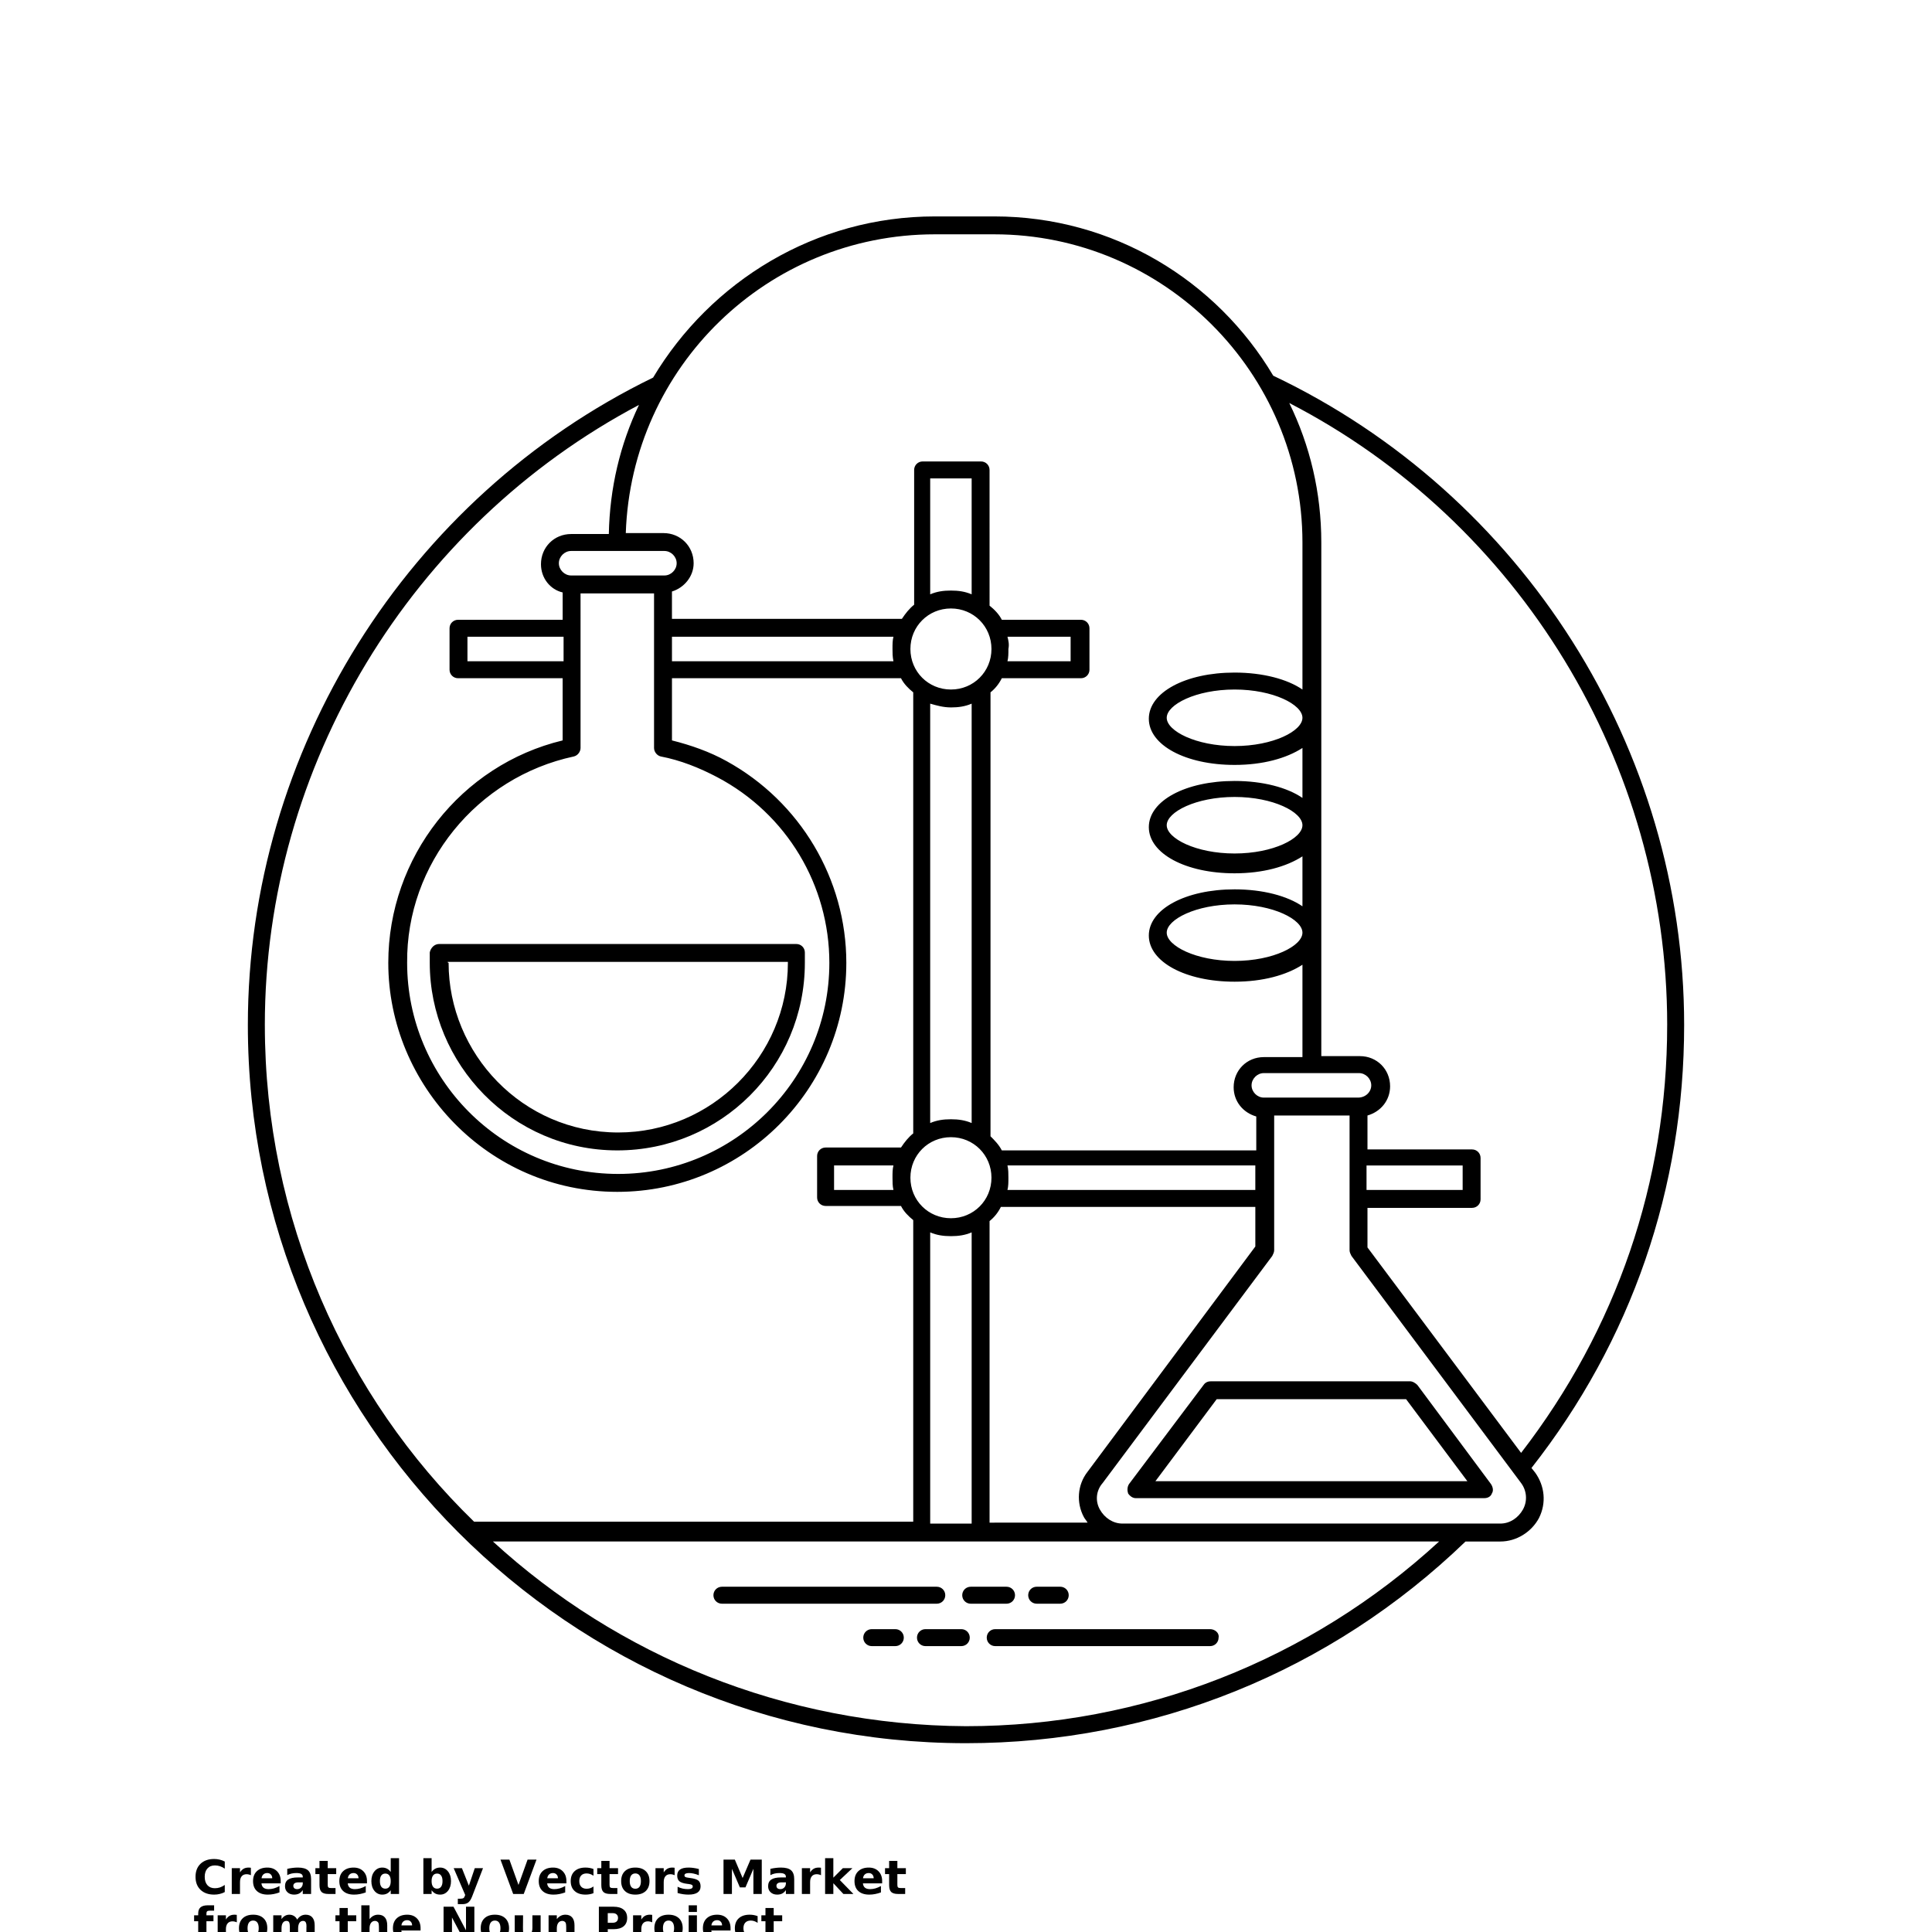 <?xml version="1.0" encoding="UTF-8"?>
<svg width="700pt" height="700pt" version="1.1" viewBox="0 0 700 550" xmlns="http://www.w3.org/2000/svg"
    xmlns:xlink="http://www.w3.org/1999/xlink" fill='currentColor'>
    <defs>
        <symbol id="v" overflow="visible">
            <path
                d="m11.438-0.688c-0.586 0.312-1.199 0.543-1.844 0.688-0.637 0.156-1.305 0.234-2 0.234-2.074 0-3.719-0.578-4.938-1.734-1.211-1.156-1.812-2.727-1.812-4.719 0-1.988 0.602-3.562 1.812-4.719 1.219-1.156 2.863-1.734 4.938-1.734 0.695 0 1.363 0.078 2 0.234 0.645 0.156 1.258 0.387 1.844 0.688v2.578c-0.594-0.406-1.184-0.703-1.766-0.891-0.574-0.188-1.18-0.281-1.812-0.281-1.148 0-2.047 0.371-2.703 1.109-0.656 0.73-0.984 1.734-0.984 3.016 0 1.293 0.328 2.309 0.984 3.047 0.656 0.73 1.555 1.094 2.703 1.094 0.633 0 1.238-0.094 1.812-0.281 0.582-0.195 1.172-0.5 1.766-0.906z" />
        </symbol>
        <symbol id="c" overflow="visible">
            <path
                d="m8.375-6.797c-0.262-0.125-0.523-0.211-0.781-0.266-0.262-0.062-0.523-0.094-0.781-0.094-0.773 0-1.367 0.25-1.781 0.75-0.406 0.492-0.609 1.195-0.609 2.109v4.297h-2.984v-9.344h2.984v1.531c0.383-0.602 0.82-1.047 1.312-1.328 0.5-0.281 1.098-0.422 1.797-0.422 0.102 0 0.211 0.008 0.328 0.016 0.113 0 0.281 0.016 0.5 0.047z" />
        </symbol>
        <symbol id="a" overflow="visible">
            <path
                d="m10.75-4.688v0.844h-6.969c0.07 0.699 0.32 1.227 0.75 1.578 0.438 0.344 1.047 0.516 1.828 0.516 0.625 0 1.266-0.086 1.922-0.266 0.656-0.188 1.332-0.473 2.031-0.859v2.312c-0.711 0.262-1.418 0.461-2.125 0.594-0.699 0.133-1.402 0.203-2.109 0.203-1.688 0-3-0.426-3.938-1.281-0.938-0.852-1.406-2.055-1.406-3.609 0-1.531 0.457-2.727 1.375-3.594 0.926-0.875 2.191-1.312 3.797-1.312 1.469 0 2.641 0.445 3.516 1.328 0.883 0.887 1.328 2.07 1.328 3.547zm-3.062-1c0-0.562-0.168-1.016-0.5-1.359-0.324-0.352-0.758-0.531-1.297-0.531-0.574 0-1.043 0.164-1.406 0.484-0.367 0.324-0.59 0.793-0.672 1.406z" />
        </symbol>
        <symbol id="e" overflow="visible">
            <path
                d="m5.625-4.203c-0.625 0-1.094 0.109-1.406 0.328-0.312 0.211-0.469 0.516-0.469 0.922 0 0.375 0.125 0.672 0.375 0.891 0.25 0.211 0.598 0.312 1.047 0.312 0.562 0 1.035-0.195 1.422-0.594 0.383-0.406 0.578-0.91 0.578-1.516v-0.344zm4.562-1.125v5.328h-3.016v-1.391c-0.398 0.574-0.852 0.992-1.359 1.25-0.5 0.25-1.105 0.375-1.812 0.375-0.969 0-1.758-0.281-2.359-0.844-0.605-0.562-0.906-1.289-0.906-2.188 0-1.094 0.375-1.895 1.125-2.406 0.758-0.52 1.941-0.781 3.547-0.781h1.766v-0.234c0-0.469-0.188-0.812-0.562-1.031s-0.953-0.328-1.734-0.328c-0.648 0-1.246 0.062-1.797 0.188-0.543 0.125-1.055 0.32-1.531 0.578v-2.281c0.645-0.156 1.285-0.27 1.922-0.344 0.645-0.082 1.289-0.125 1.938-0.125 1.688 0 2.906 0.336 3.656 1 0.75 0.656 1.125 1.734 1.125 3.234z" />
        </symbol>
        <symbol id="b" overflow="visible">
            <path
                d="m4.688-11.984v2.641h3.078v2.141h-3.078v3.953c0 0.438 0.086 0.734 0.266 0.891 0.176 0.148 0.52 0.219 1.031 0.219h1.531v2.141h-2.562c-1.18 0-2.016-0.242-2.516-0.734-0.492-0.488-0.734-1.328-0.734-2.516v-3.953h-1.484v-2.141h1.484v-2.641z" />
        </symbol>
        <symbol id="j" overflow="visible">
            <path
                d="m7.781-7.969v-5h3.016v12.969h-3.016v-1.344c-0.406 0.543-0.859 0.945-1.359 1.203-0.492 0.25-1.059 0.375-1.703 0.375-1.156 0-2.106-0.453-2.844-1.359-0.742-0.914-1.109-2.094-1.109-3.531 0-1.445 0.367-2.625 1.109-3.531 0.738-0.914 1.688-1.375 2.844-1.375 0.633 0 1.203 0.133 1.703 0.391 0.5 0.25 0.953 0.652 1.359 1.203zm-1.953 6.047c0.633 0 1.117-0.234 1.453-0.703 0.332-0.469 0.5-1.145 0.5-2.031 0-0.895-0.168-1.57-0.5-2.031-0.336-0.469-0.82-0.703-1.453-0.703-0.637 0-1.125 0.234-1.469 0.703-0.336 0.461-0.5 1.137-0.5 2.031 0 0.887 0.164 1.562 0.5 2.031 0.344 0.469 0.832 0.703 1.469 0.703z" />
        </symbol>
        <symbol id="i" overflow="visible">
            <path
                d="m6.406-1.922c0.633 0 1.117-0.234 1.453-0.703 0.344-0.469 0.516-1.145 0.516-2.031 0-0.895-0.172-1.57-0.516-2.031-0.336-0.469-0.82-0.703-1.453-0.703-0.637 0-1.125 0.234-1.469 0.703s-0.516 1.148-0.516 2.031c0 0.887 0.172 1.562 0.516 2.031s0.832 0.703 1.469 0.703zm-1.984-6.047c0.406-0.551 0.859-0.953 1.359-1.203 0.5-0.258 1.078-0.391 1.734-0.391 1.145 0 2.086 0.461 2.828 1.375 0.738 0.906 1.109 2.086 1.109 3.531 0 1.438-0.371 2.617-1.109 3.531-0.742 0.906-1.684 1.359-2.828 1.359-0.656 0-1.234-0.125-1.734-0.375-0.5-0.258-0.953-0.66-1.359-1.203v1.344h-2.984v-12.969h2.984z" />
        </symbol>
        <symbol id="h" overflow="visible">
            <path
                d="m0.203-9.344h2.984l2.516 6.344 2.141-6.344h2.984l-3.938 10.234c-0.398 1.031-0.855 1.754-1.375 2.172-0.523 0.414-1.215 0.625-2.078 0.625h-1.734v-1.969h0.938c0.508 0 0.879-0.078 1.109-0.234 0.227-0.156 0.406-0.449 0.531-0.875l0.094-0.25z" />
        </symbol>
        <symbol id="g" overflow="visible">
            <path d="m0.078-12.453h3.234l3.297 9.188 3.297-9.188h3.234l-4.625 12.453h-3.828z" />
        </symbol>
        <symbol id="f" overflow="visible">
            <path
                d="m8.984-9.047v2.438c-0.406-0.281-0.82-0.488-1.234-0.625-0.406-0.133-0.828-0.203-1.266-0.203-0.836 0-1.484 0.246-1.953 0.734-0.461 0.492-0.688 1.172-0.688 2.047 0 0.867 0.227 1.543 0.688 2.031 0.469 0.492 1.117 0.734 1.953 0.734 0.469 0 0.91-0.066 1.328-0.203 0.426-0.145 0.816-0.352 1.172-0.625v2.438c-0.469 0.18-0.945 0.305-1.422 0.391-0.48 0.082-0.965 0.125-1.453 0.125-1.688 0-3.008-0.43-3.953-1.297-0.949-0.863-1.422-2.062-1.422-3.594 0-1.539 0.473-2.742 1.422-3.609 0.945-0.863 2.266-1.297 3.953-1.297 0.488 0 0.969 0.043 1.438 0.125 0.477 0.086 0.957 0.215 1.438 0.391z" />
        </symbol>
        <symbol id="d" overflow="visible">
            <path
                d="m5.875-7.438c-0.656 0-1.164 0.242-1.516 0.719-0.344 0.48-0.516 1.168-0.516 2.062 0 0.898 0.172 1.586 0.516 2.062 0.352 0.469 0.859 0.703 1.516 0.703s1.156-0.234 1.5-0.703c0.344-0.477 0.516-1.164 0.516-2.062 0-0.895-0.172-1.582-0.516-2.062-0.344-0.477-0.844-0.719-1.5-0.719zm0-2.125c1.602 0 2.859 0.434 3.766 1.297 0.906 0.867 1.359 2.07 1.359 3.609 0 1.531-0.453 2.731-1.359 3.594-0.906 0.867-2.164 1.297-3.766 1.297-1.617 0-2.875-0.43-3.781-1.297-0.906-0.863-1.359-2.062-1.359-3.594 0-1.539 0.453-2.742 1.359-3.609 0.906-0.863 2.164-1.297 3.781-1.297z" />
        </symbol>
        <symbol id="u" overflow="visible">
            <path
                d="m8.734-9.047v2.266c-0.648-0.27-1.266-0.469-1.859-0.594-0.594-0.133-1.156-0.203-1.688-0.203-0.562 0-0.984 0.074-1.266 0.219-0.273 0.137-0.406 0.352-0.406 0.641 0 0.242 0.102 0.43 0.312 0.562 0.207 0.125 0.582 0.219 1.125 0.281l0.531 0.078c1.52 0.188 2.547 0.508 3.078 0.953 0.531 0.449 0.797 1.148 0.797 2.094 0 0.992-0.371 1.734-1.109 2.234-0.73 0.5-1.824 0.75-3.281 0.75-0.617 0-1.258-0.047-1.922-0.141-0.656-0.094-1.328-0.238-2.016-0.438v-2.266c0.594 0.293 1.203 0.512 1.828 0.656 0.625 0.137 1.258 0.203 1.906 0.203 0.582 0 1.02-0.078 1.312-0.234 0.289-0.156 0.438-0.395 0.438-0.719 0-0.27-0.105-0.469-0.312-0.594-0.199-0.133-0.602-0.238-1.203-0.312l-0.516-0.062c-1.336-0.164-2.266-0.473-2.797-0.922-0.531-0.445-0.797-1.129-0.797-2.047 0-0.988 0.336-1.723 1.016-2.203 0.676-0.477 1.711-0.719 3.109-0.719 0.551 0 1.129 0.043 1.734 0.125 0.602 0.086 1.266 0.215 1.984 0.391z" />
        </symbol>
        <symbol id="t" overflow="visible">
            <path
                d="m1.562-12.453h4.094l2.828 6.672 2.859-6.672h4.078v12.453h-3.031v-9.109l-2.875 6.719h-2.031l-2.875-6.719v9.109h-3.047z" />
        </symbol>
        <symbol id="s" overflow="visible">
            <path
                d="m1.438-12.969h2.984v7.062l3.438-3.438h3.469l-4.562 4.297 4.922 5.047h-3.625l-3.641-3.891v3.891h-2.984z" />
        </symbol>
        <symbol id="r" overflow="visible">
            <path
                d="m7.578-12.969v1.953h-1.656c-0.418 0-0.711 0.078-0.875 0.234-0.168 0.148-0.25 0.414-0.25 0.797v0.641h2.547v2.141h-2.547v7.203h-2.984v-7.203h-1.484v-2.141h1.484v-0.641c0-1.02 0.281-1.77 0.844-2.25 0.57-0.488 1.453-0.734 2.641-0.734z" />
        </symbol>
        <symbol id="q" overflow="visible">
            <path
                d="m10.094-7.781c0.375-0.582 0.82-1.023 1.344-1.328 0.52-0.301 1.094-0.453 1.719-0.453 1.07 0 1.883 0.336 2.438 1 0.562 0.656 0.844 1.617 0.844 2.875v5.688h-3v-4.875c0.008-0.07 0.016-0.145 0.016-0.219v-0.328c0-0.664-0.102-1.145-0.297-1.438-0.188-0.301-0.5-0.453-0.938-0.453-0.562 0-1 0.234-1.312 0.703-0.305 0.469-0.461 1.141-0.469 2.016v4.594h-3v-4.875c0-1.031-0.094-1.691-0.281-1.984-0.18-0.301-0.492-0.453-0.938-0.453-0.574 0-1.016 0.234-1.328 0.703s-0.469 1.141-0.469 2.016v4.594h-3v-9.344h3v1.375c0.363-0.531 0.781-0.926 1.25-1.188 0.477-0.27 1.004-0.406 1.578-0.406 0.645 0 1.211 0.156 1.703 0.469 0.5 0.312 0.879 0.75 1.141 1.312z" />
        </symbol>
        <symbol id="p" overflow="visible">
            <path
                d="m10.828-5.688v5.688h-3v-4.344c0-0.812-0.023-1.367-0.062-1.672-0.031-0.312-0.094-0.539-0.188-0.688-0.117-0.188-0.277-0.332-0.484-0.438-0.199-0.113-0.422-0.172-0.672-0.172-0.625 0-1.117 0.242-1.469 0.719-0.355 0.48-0.531 1.148-0.531 2v4.594h-2.984v-12.969h2.984v5c0.445-0.551 0.922-0.953 1.422-1.203 0.508-0.258 1.07-0.391 1.688-0.391 1.07 0 1.891 0.336 2.453 1 0.562 0.656 0.844 1.617 0.844 2.875z" />
        </symbol>
        <symbol id="o" overflow="visible">
            <path
                d="m1.562-12.453h3.594l4.531 8.547v-8.547h3.031v12.453h-3.578l-4.531-8.547v8.547h-3.047z" />
        </symbol>
        <symbol id="n" overflow="visible">
            <path
                d="m1.328-3.641v-5.703h3.016v0.938c0 0.512-0.008 1.148-0.016 1.906-0.012 0.762-0.016 1.273-0.016 1.531 0 0.75 0.02 1.293 0.062 1.625 0.039 0.324 0.109 0.562 0.203 0.719 0.125 0.199 0.285 0.352 0.484 0.453 0.195 0.105 0.422 0.156 0.672 0.156 0.625 0 1.113-0.238 1.469-0.719 0.352-0.477 0.531-1.145 0.531-2v-4.609h2.984v9.344h-2.984v-1.344c-0.449 0.543-0.93 0.945-1.438 1.203-0.5 0.25-1.055 0.375-1.656 0.375-1.074 0-1.898-0.328-2.469-0.984-0.562-0.664-0.844-1.629-0.844-2.891z" />
        </symbol>
        <symbol id="m" overflow="visible">
            <path
                d="m10.828-5.688v5.688h-3v-4.359c0-0.801-0.023-1.352-0.062-1.656-0.031-0.312-0.094-0.539-0.188-0.688-0.117-0.188-0.277-0.332-0.484-0.438-0.199-0.113-0.422-0.172-0.672-0.172-0.625 0-1.117 0.242-1.469 0.719-0.355 0.48-0.531 1.148-0.531 2v4.594h-2.984v-9.344h2.984v1.375c0.445-0.551 0.922-0.953 1.422-1.203 0.508-0.258 1.07-0.391 1.688-0.391 1.07 0 1.891 0.336 2.453 1 0.562 0.656 0.844 1.617 0.844 2.875z" />
        </symbol>
        <symbol id="l" overflow="visible">
            <path
                d="m1.562-12.453h5.328c1.582 0 2.797 0.355 3.641 1.062 0.852 0.699 1.281 1.699 1.281 3 0 1.312-0.43 2.324-1.281 3.031-0.844 0.699-2.059 1.047-3.641 1.047h-2.109v4.312h-3.219zm3.219 2.328v3.484h1.766c0.625 0 1.102-0.148 1.438-0.453 0.344-0.312 0.516-0.742 0.516-1.297 0-0.551-0.172-0.977-0.516-1.281-0.336-0.301-0.812-0.453-1.438-0.453z" />
        </symbol>
        <symbol id="k" overflow="visible">
            <path
                d="m1.438-9.344h2.984v9.172c0 1.25-0.305 2.203-0.906 2.859-0.594 0.664-1.465 1-2.609 1h-1.469v-1.969h0.516c0.562 0 0.945-0.133 1.156-0.391 0.219-0.25 0.328-0.75 0.328-1.5zm0-3.625h2.984v2.422h-2.984z" />
        </symbol>
    </defs>
    <g>
        <path
            d="m342.49 502.98c0-1.707-1.367-3.074-3.074-3.074h-77.852c-1.707 0-3.074 1.367-3.074 3.074 0 1.707 1.367 3.074 3.074 3.074h77.855c1.703-0.004 3.07-1.367 3.07-3.074z" />
        <path
            d="m367.76 502.98c0-1.707-1.367-3.074-3.074-3.074h-12.977c-1.707 0-3.074 1.367-3.074 3.074 0 1.707 1.367 3.074 3.074 3.074h12.977c1.707-0.004 3.074-1.367 3.074-3.074z" />
        <path
            d="m375.61 506.05h8.535c1.707 0 3.074-1.367 3.074-3.074 0-1.707-1.367-3.074-3.074-3.074h-8.535c-1.707 0-3.074 1.367-3.074 3.074 0 1.711 1.367 3.074 3.074 3.074z" />
        <path
            d="m438.44 515.27h-77.852c-1.707 0-3.074 1.367-3.074 3.074s1.367 3.074 3.074 3.074h77.855c1.707 0 3.074-1.367 3.074-3.074 0.34-1.711-1.371-3.074-3.078-3.074z" />
        <path
            d="m348.29 515.27h-12.977c-1.707 0-3.074 1.367-3.074 3.074s1.367 3.074 3.074 3.074h12.977c1.707 0 3.074-1.367 3.074-3.074 0-1.711-1.367-3.074-3.074-3.074z" />
        <path
            d="m324.39 515.27h-8.535c-1.707 0-3.074 1.367-3.074 3.074s1.367 3.074 3.074 3.074h8.535c1.707 0 3.074-1.367 3.074-3.074 0-1.711-1.367-3.074-3.074-3.074z" />
        <path
            d="m155.71 270.1v3.758c0 36.535 29.707 67.953 67.953 67.953 37.562 0 67.953-30.391 67.953-67.953v-3.414-0.34c0-1.707-1.367-3.074-3.074-3.074l-129.42-0.004c-1.707 0-3.074 1.367-3.414 3.074zm6.488 3.414h123.27v0.34c0 33.805-27.66 61.465-61.465 61.465-34.828 0-61.465-28.684-61.465-61.465-0.34 0.004-0.34-0.34-0.34-0.34z" />
        <path
            d="m554.88 456.88c36.195-46.098 55.316-101.41 55.316-160.49 0-100.05-58.391-192.24-148.88-235.27-20.488-34.488-58.047-57.707-101.07-57.707h-21.512c-43.363 0-81.266 23.562-102.1 58.391-89.121 43.367-146.83 135.22-146.83 234.59 0 143.07 116.44 260.2 260.2 260.2 67.953 0 132.14-25.953 180.98-73.074h12.633c5.805 0 11.27-3.414 14-8.535 2.731-5.465 2.047-11.609-1.367-16.391zm49.168-160.49c0 57.023-18.438 110.29-52.926 155.02l-55.66-74.438v-14.34h37.902c1.707 0 3.074-1.367 3.074-3.074v-15.023c0-1.707-1.367-3.074-3.074-3.074h-37.902v-12.293c4.781-1.367 8.195-5.465 8.195-10.586 0-6.144-4.781-10.926-10.926-10.926h-14v-186.1c0-18.098-4.098-35.172-11.609-50.535 83.316 43.02 136.93 130.44 136.93 225.36zm-112 26.293h-34.145c-2.391 0-4.438-2.047-4.438-4.438s2.047-4.438 4.438-4.438h34.488c2.391 0 4.438 2.047 4.438 4.438 0 2.387-2.047 4.438-4.781 4.438zm-99.363 151.95c0.34 0.684 1.023 1.367 1.367 2.047l-35.516 0.004v-109.27c1.707-1.367 3.074-3.074 4.098-5.121h92.195v14.34l-60.781 81.609c-3.754 4.781-4.094 11.27-1.363 16.391zm-55.66 2.391v-105.51c2.391 1.023 4.781 1.367 7.512 1.367 2.731 0 5.121-0.34 7.512-1.367v105.51zm-7.168-316.88c0-8.195 6.488-14.684 14.684-14.684 8.195 0 14.684 6.488 14.684 14.684 0 8.195-6.488 14.684-14.684 14.684-8.199 0-14.684-6.488-14.684-14.684zm35.168-4.438h22.879v8.879h-22.879c0.34-1.367 0.34-2.731 0.34-4.438 0.344-1.711 0.004-3.074-0.34-4.441zm-12.977-15.367c-2.391-1.023-4.781-1.367-7.512-1.367-2.731 0-5.121 0.34-7.512 1.367v-42h15.023zm-28.34 24.246h-80.242v-8.879h80.242c-0.34 1.367-0.34 2.731-0.34 4.438 0 1.367 0 2.734 0.34 4.441zm20.828 16.73c2.731 0 5.121-0.34 7.512-1.367v151.95c-2.391-1.023-4.781-1.367-7.512-1.367-2.731 0-5.121 0.34-7.512 1.367v-151.95c2.391 0.68 4.781 1.363 7.512 1.363zm110.29 174.83h-89.805c0.34-1.367 0.34-2.731 0.34-4.438 0-1.367 0-3.074-0.34-4.438h89.805zm-124.97-4.438c0-8.195 6.488-14.684 14.684-14.684 8.195 0 14.684 6.488 14.684 14.684 0 8.195-6.488 14.684-14.684 14.684-8.199 0-14.684-6.488-14.684-14.684zm-6.148 4.438h-21.512v-8.879h21.512c-0.34 1.367-0.34 2.731-0.34 4.438 0 1.371 0 3.078 0.34 4.441zm171.41-8.875h34.828v8.879h-34.828zm-156.39-337.37h21.512c61.465 0 111.66 50.195 111.66 111.66v53.27c-5.465-3.758-14.34-6.144-24.586-6.144-17.758 0-31.074 7.172-31.074 16.73 0 9.562 13.316 16.73 31.074 16.73 10.242 0 18.781-2.391 24.586-6.144v18.098c-5.465-3.758-14.34-6.144-24.586-6.144-17.758 0-31.074 7.172-31.074 16.73 0 9.562 13.316 16.73 31.074 16.73 10.242 0 18.781-2.391 24.586-6.144v18.098c-5.465-3.758-14.34-6.144-24.586-6.144-17.758 0-31.074 7.172-31.074 16.73 0 9.562 13.316 16.73 31.074 16.73 10.242 0 18.781-2.391 24.586-6.144v33.465h-14c-6.144 0-10.926 4.781-10.926 10.926 0 5.121 3.414 9.219 8.195 10.586v12.293h-92.195c-1.023-2.047-2.731-3.758-4.098-5.121v-160.84c1.707-1.367 3.074-3.074 4.098-5.121h28.684c1.707 0 3.074-1.367 3.074-3.074v-15.023c0-1.707-1.367-3.074-3.074-3.074h-28.684c-1.023-2.047-2.731-3.758-4.438-5.121l-0.004-49.172c0-1.707-1.367-3.074-3.074-3.074h-21.172c-1.707 0-3.074 1.367-3.074 3.074v48.828c-1.707 1.367-3.074 3.074-4.438 5.121h-83.312v-9.902c4.438-1.367 7.856-5.465 7.856-10.242 0-6.144-4.781-10.926-10.926-10.926h-13.66c2.047-60.102 51.219-108.25 112-108.25zm133.17 175.17c0 4.781-10.586 10.242-24.586 10.242s-24.586-5.465-24.586-10.242c0-4.781 10.586-10.242 24.586-10.242 14-0.004 24.586 5.461 24.586 10.242zm0 38.926c0 4.781-10.586 10.242-24.586 10.242s-24.586-5.465-24.586-10.242c0-4.781 10.586-10.242 24.586-10.242s24.586 5.461 24.586 10.242zm0 38.926c0 4.781-10.586 10.242-24.586 10.242s-24.586-5.465-24.586-10.242c0-4.781 10.586-10.242 24.586-10.242s24.586 5.461 24.586 10.242zm-231.17-138.29c2.391 0 4.438 2.047 4.438 4.438 0 2.391-2.047 4.438-4.438 4.438h-33.805c-2.391 0-4.438-2.047-4.438-4.438 0-2.391 2.047-4.438 4.438-4.438zm-36.875 39.953h-34.488v-8.879h34.828v8.879zm4.098 34.488c1.367-0.34 2.391-1.707 2.391-3.074v-43.363l-0.004-12.637h26.633v56c0 1.367 1.023 2.731 2.391 3.074 7.172 1.367 14 4.098 20.488 7.512 25.27 13.316 40.637 39.27 40.637 67.27 0 42.34-34.488 76.488-76.488 76.488-42.684 0-76.488-34.828-76.488-76.488-0.34-35.855 25.27-67.27 60.441-74.781zm-112 97.316c0-93.902 52.926-180.98 135.56-224.68-6.828 14.34-10.586 30.047-10.926 46.781h-13.66c-6.144 0-10.926 4.781-10.926 10.926 0 5.121 3.414 9.219 7.856 10.242v9.902l-37.906 0.004c-1.707 0-3.074 1.367-3.074 3.074v15.023c0 1.707 1.367 3.074 3.074 3.074h37.902v22.535c-36.879 8.879-63.172 42.34-63.172 80.586 0 44.391 36.195 82.977 82.977 82.977 45.758 0 82.977-37.219 82.977-82.977 0-30.391-16.73-58.391-43.367-73.074-6.144-3.414-12.977-5.805-19.805-7.512v-22.539h82.977c1.023 2.047 2.731 3.758 4.438 5.121v159.8c-1.707 1.367-3.074 3.074-4.438 5.121h-27.316c-1.707 0-3.074 1.367-3.074 3.074v15.023c0 1.707 1.367 3.074 3.074 3.074h27.316c1.023 2.047 2.731 3.758 4.438 5.121v109.27h-159.12c-46.781-45.414-75.805-109.61-75.805-179.95zm82.633 187.12h342.83c-46.781 43.023-107.56 66.926-171.41 66.926-65.906-0.34-126.34-25.609-171.42-66.926zm373.22-11.609c-1.707 3.074-4.781 5.121-8.195 5.121h-136.93c-3.414 0-6.488-2.047-8.195-5.121-1.707-3.074-1.367-6.828 1.023-9.562l61.465-82.293c0.34-0.684 0.684-1.367 0.684-2.047v-48.828h27.316v48.828c0 0.684 0.34 1.367 0.684 2.047l61.465 82.293c2.047 2.734 2.387 6.488 0.68 9.562z" />
        <path
            d="m513.56 426.83c-0.684-0.684-1.707-1.367-2.731-1.367h-72.047c-1.023 0-2.047 0.34-2.731 1.367l-26.977 35.855c-0.684 1.023-0.684 2.391-0.34 3.414 0.684 1.023 1.707 1.707 2.731 1.707h126.34c1.367 0 2.391-0.684 2.731-1.707 0.684-1.023 0.34-2.391-0.34-3.414zm-94.93 34.832 22.195-29.707h68.633l22.195 29.707z" />
        <use x="70" y="611.219" xlink:href="#v" />
        <use x="82.531" y="611.219" xlink:href="#c" />
        <use x="90.949" y="611.219" xlink:href="#a" />
        <use x="102.527" y="611.219" xlink:href="#e" />
        <use x="114.051" y="611.219" xlink:href="#b" />
        <use x="122.211" y="611.219" xlink:href="#a" />
        <use x="133.789" y="611.219" xlink:href="#j" />
        <use x="151.957" y="611.219" xlink:href="#i" />
        <use x="164.176" y="611.219" xlink:href="#h" />
        <use x="181.25" y="611.219" xlink:href="#g" />
        <use x="194.465" y="611.219" xlink:href="#a" />
        <use x="206.043" y="611.219" xlink:href="#f" />
        <use x="216.164" y="611.219" xlink:href="#b" />
        <use x="224.324" y="611.219" xlink:href="#d" />
        <use x="236.055" y="611.219" xlink:href="#c" />
        <use x="244.477" y="611.219" xlink:href="#u" />
        <use x="260.582" y="611.219" xlink:href="#t" />
        <use x="277.57" y="611.219" xlink:href="#e" />
        <use x="289.094" y="611.219" xlink:href="#c" />
        <use x="297.512" y="611.219" xlink:href="#s" />
        <use x="308.867" y="611.219" xlink:href="#a" />
        <use x="320.445" y="611.219" xlink:href="#b" />
        <use x="70" y="628.293" xlink:href="#r" />
        <use x="77.43" y="628.293" xlink:href="#c" />
        <use x="85.848" y="628.293" xlink:href="#d" />
        <use x="97.578" y="628.293" xlink:href="#q" />
        <use x="121.312" y="628.293" xlink:href="#b" />
        <use x="129.473" y="628.293" xlink:href="#p" />
        <use x="141.629" y="628.293" xlink:href="#a" />
        <use x="159.152" y="628.293" xlink:href="#o" />
        <use x="173.438" y="628.293" xlink:href="#d" />
        <use x="185.168" y="628.293" xlink:href="#n" />
        <use x="197.324" y="628.293" xlink:href="#m" />
        <use x="215.422" y="628.293" xlink:href="#l" />
        <use x="227.934" y="628.293" xlink:href="#c" />
        <use x="236.355" y="628.293" xlink:href="#d" />
        <use x="248.086" y="628.293" xlink:href="#k" />
        <use x="253.938" y="628.293" xlink:href="#a" />
        <use x="265.516" y="628.293" xlink:href="#f" />
        <use x="275.637" y="628.293" xlink:href="#b" />
    </g>
</svg>